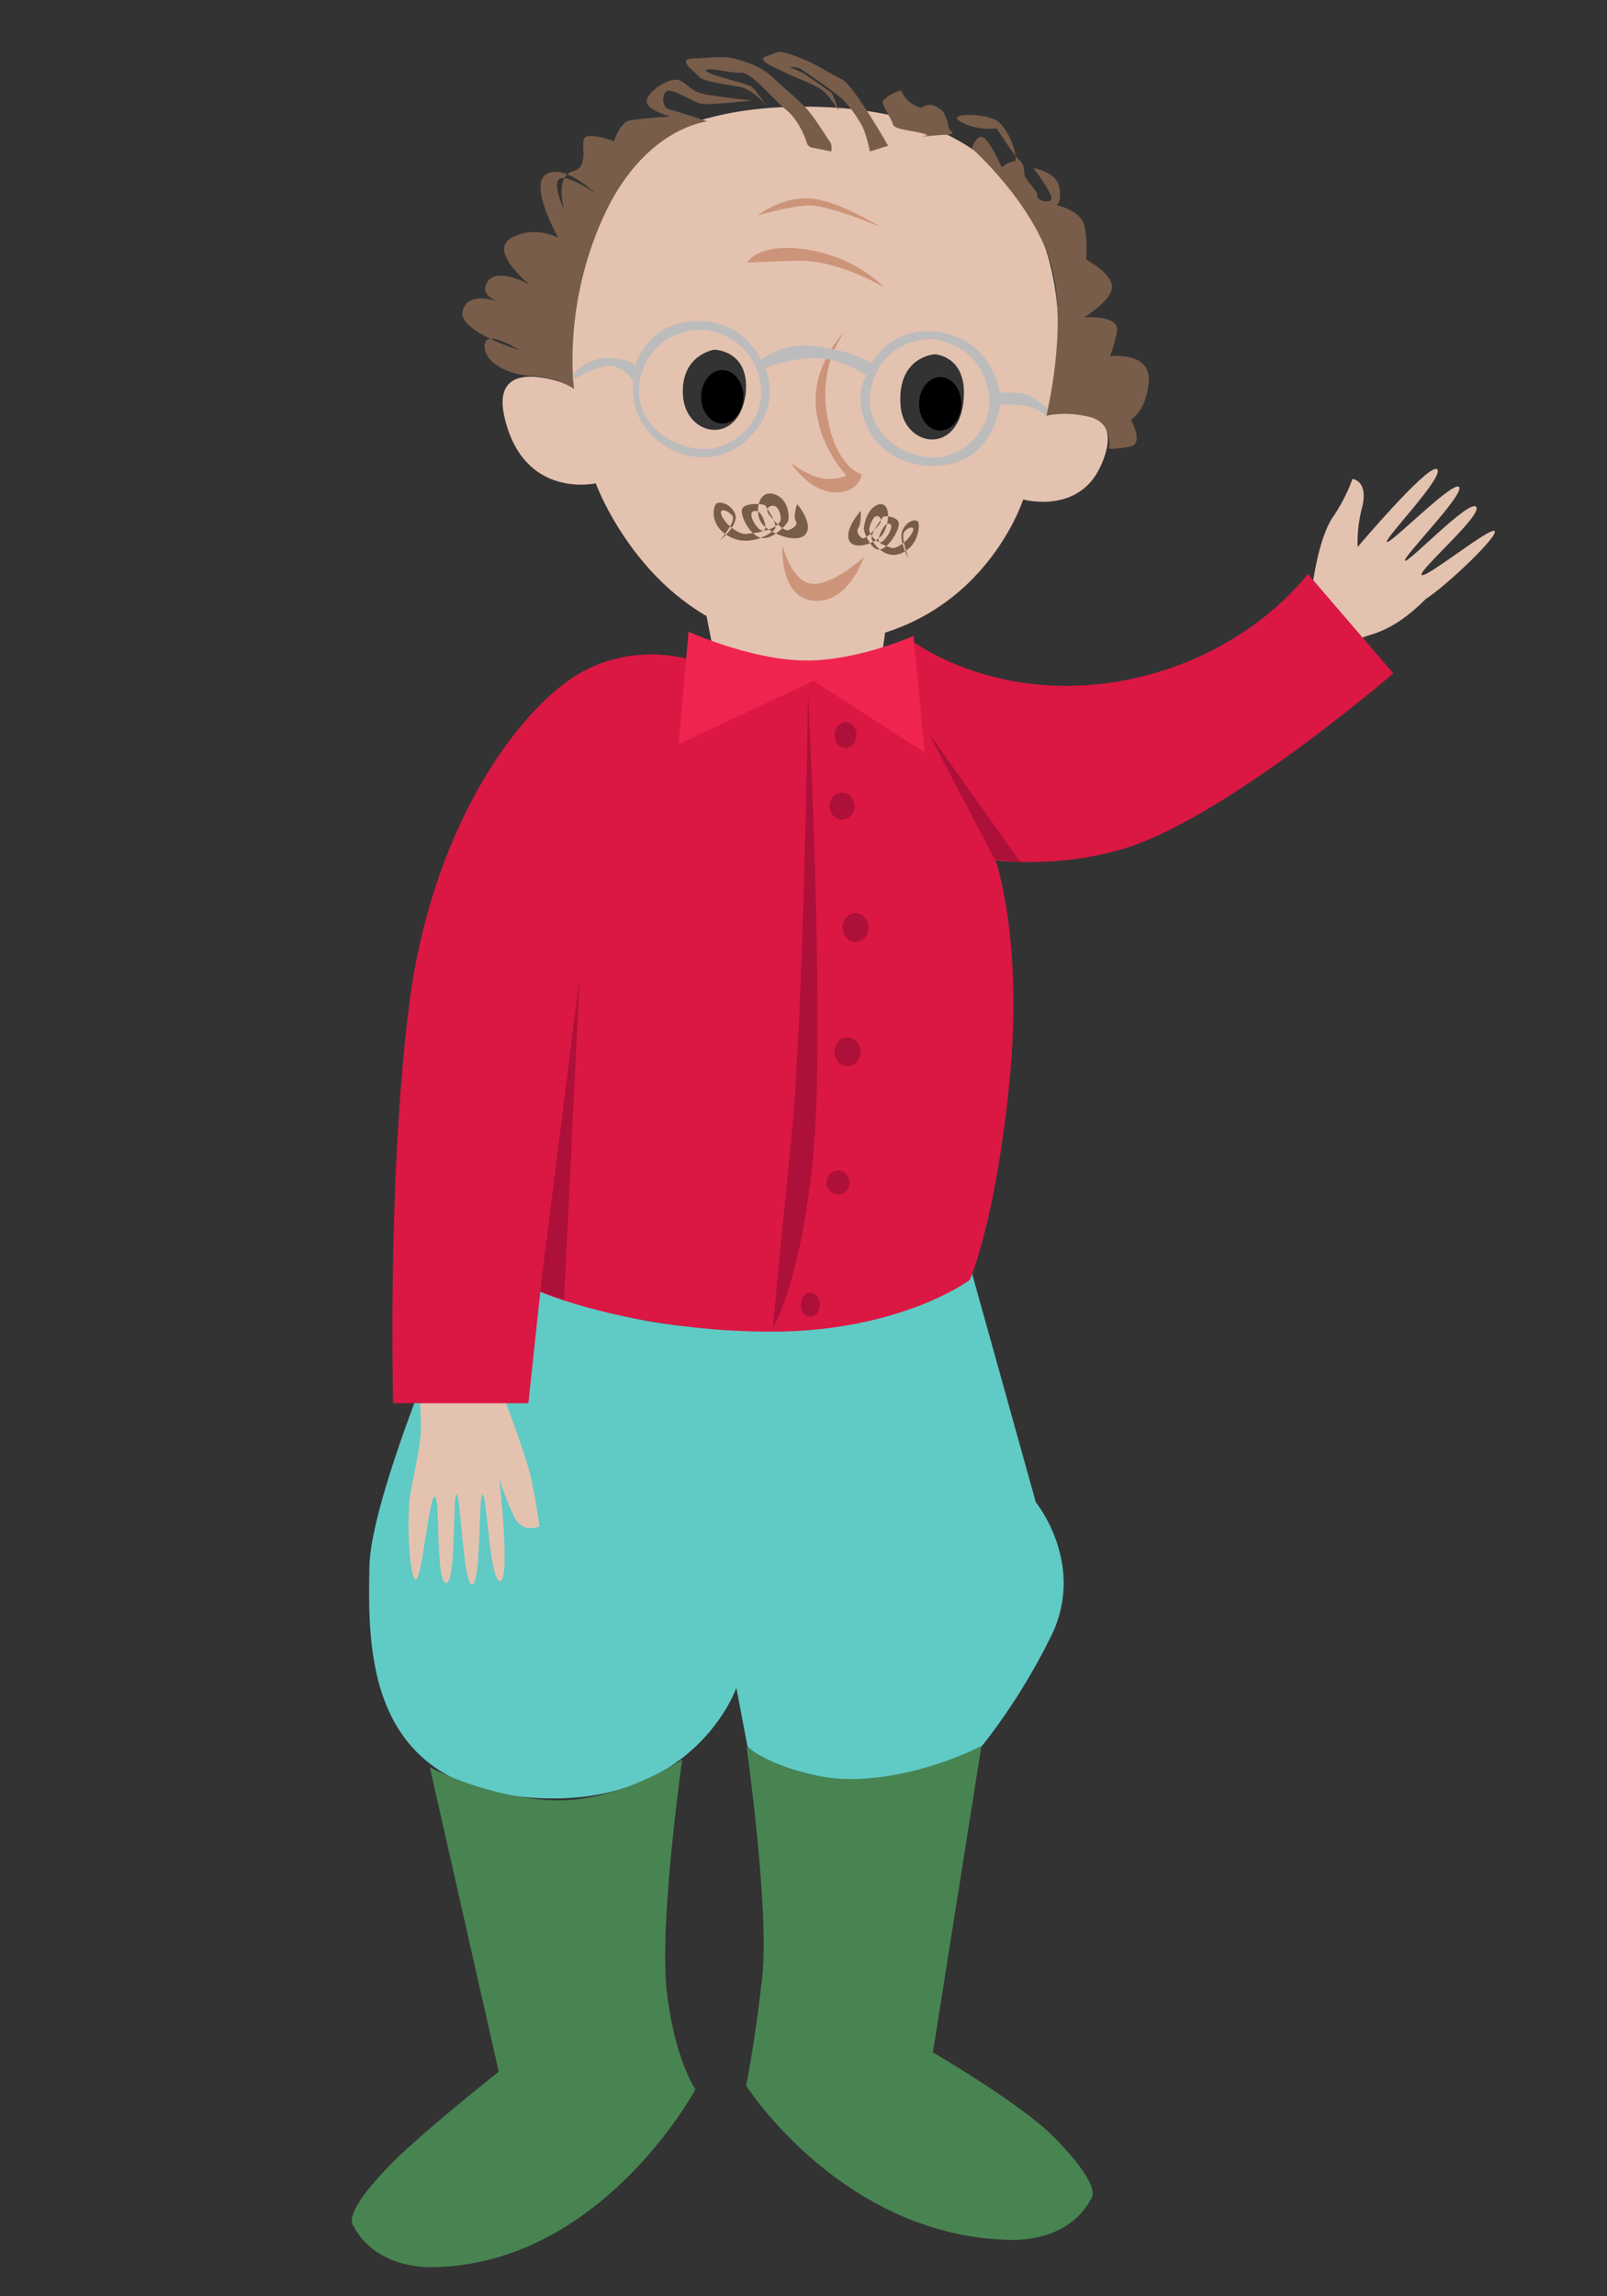<?xml version="1.0" encoding="UTF-8" standalone="no"?>
<svg
   xmlns:dc="http://purl.org/dc/elements/1.1/"
   xmlns:cc="http://creativecommons.org/ns#"
   xmlns:rdf="http://www.w3.org/1999/02/22-rdf-syntax-ns#"
   xmlns:svg="http://www.w3.org/2000/svg"
   xmlns="http://www.w3.org/2000/svg"
   xmlns:sodipodi="http://sodipodi.sourceforge.net/DTD/sodipodi-0.dtd"
   xmlns:inkscape="http://www.inkscape.org/namespaces/inkscape"
   width="350"
   height="500"
   viewBox="0 0 92.604 132.292"
   version="1.1"
   id="svgLilly"
   inkscape:version="0.92.3 (2405546, 2018-03-11)"
   sodipodi:docname="grandpa.svg">
  <rect x="0" y="0" width="92.604" height="132.292" fill="#333333" stroke="none"/>
  <defs
     id="defs2" />
  <sodipodi:namedview
     id="base"
     pagecolor="#ffffff"
     bordercolor="#666666"
     borderopacity="1.0"
     inkscape:pageopacity="0.0"
     inkscape:pageshadow="2"
     inkscape:zoom="0.69999999"
     inkscape:cx="-200.84329"
     inkscape:cy="275.03899"
     inkscape:document-units="mm"
     inkscape:current-layer="g2034"
     showgrid="false"
     inkscape:pagecheckerboard="false"
     showguides="true"
     inkscape:snap-global="false"
     inkscape:window-width="1366"
     inkscape:window-height="713"
     inkscape:window-x="0"
     inkscape:window-y="27"
     inkscape:window-maximized="1"
     units="px" />
  <g
     inkscape:label="Layer 1"
     inkscape:groupmode="layer"
     id="layer1"
     transform="translate(0,-164.708)">
    <g
       id="g979"
       transform="translate(-13.779,-3.761)">
      <g
         id="g2034"
         transform="matrix(0.82,0,0,0.82,2.645,46.554)">
        <path
           style="fill:#e4c2b0;fill-opacity:1;fill-rule:evenodd;stroke:none;stroke-width:0.277px;stroke-linecap:butt;stroke-linejoin:miter;stroke-opacity:1"
           d="m 62.656,188.998 2.375,12.227 c 0,0 1.747,1.956 4.402,2.166 2.655,0.21 5.24,-2.306 5.24,-2.306 l 1.607,-11.598 c 0,0 -1.118,-1.537 -6.358,-1.327 -5.24,0.21 -7.266,0.838 -7.266,0.838 z"
           id="path3959"
           inkscape:connector-curvature="0" />
        <path
           style="fill:#60cac5;fill-opacity:1;fill-rule:evenodd;stroke:none;stroke-width:0.277px;stroke-linecap:butt;stroke-linejoin:miter;stroke-opacity:1"
           d="m 47.045,236.631 c 0,0 8.991,6.324 19.267,5.138 10.276,-1.186 15.512,-3.853 15.512,-3.853 l 4.545,16.303 c 0,0 3.557,4.347 1.087,9.387 -2.47,5.039 -5.335,8.3 -5.335,8.3 0,0 -3.755,2.569 -9.09,1.877 -5.335,-0.692 -6.916,-2.371 -6.916,-2.371 l -0.79,-4.15 c 0,0 -2.964,8.596 -14.524,7.707 -11.56,-0.889 -11.363,-10.572 -11.264,-16.204 0.099,-5.632 7.509,-22.132 7.509,-22.132 z"
           id="path4042"
           inkscape:connector-curvature="0"
           sodipodi:nodetypes="csccsccccssc" />
        <path
           style="fill:#e4c2b0;fill-opacity:1;fill-rule:evenodd;stroke:none;stroke-width:0.277px;stroke-linecap:butt;stroke-linejoin:miter;stroke-opacity:1"
           d="m 70.486,156.175 c -21.897,-0.269 -16.821,19.592 -16.821,19.592 0,0 -5.672,-2.39 -4.644,2.174 1.318,5.854 6.423,4.693 6.423,4.693 0,0 4.199,11.56 15.562,11.264 11.363,-0.296 14.475,-10.128 14.475,-10.128 0,0 3.873,1.08 5.435,-2.322 2.223,-4.841 -3.508,-3.804 -3.508,-3.804 0,0 5.189,-20.592 -15.858,-21.441 -0.361,-0.015 -0.716,-0.024 -1.063,-0.028 z m -6.712,17.069 c 0,0 2.55,0.035 2.201,3.144 -0.524,3.668 -4.227,2.935 -4.402,0.07 -0.175,-2.865 2.201,-3.214 2.201,-3.214 z m 15.499,0.326 c 0,0 2.445,0.105 1.991,3.493 -0.524,3.668 -4.227,2.935 -4.402,0.07 -0.245,-3.423 2.41,-3.564 2.41,-3.564 z m 35.235,8.05 c -0.795,-0.105 -5.519,5.484 -5.519,5.484 0,0 -0.092,-1.227 0.293,-2.703 0.517,-1.981 -0.663,-2.075 -0.663,-2.075 0,0 -0.407,1.275 -1.378,2.688 -0.971,1.414 -1.393,4.559 -1.393,4.559 l 3.444,3.925 c 0.442,-0.28 2.028,-0.264 4.478,-2.734 1.522,-0.984 5.149,-4.453 4.84,-4.774 -0.308,-0.32 -4.888,3.398 -5.126,3.079 -0.238,-0.319 4.31,-4.214 3.832,-4.782 -0.478,-0.568 -4.794,3.995 -5,3.781 -0.205,-0.214 4.178,-4.635 3.804,-5.167 -0.374,-0.531 -4.83,4.028 -5.071,3.849 -0.241,-0.179 4.072,-4.602 3.523,-5.102 -0.017,-0.016 -0.039,-0.025 -0.064,-0.029 z m -71.415,65.533 c 0,0 0.099,1.433 0.049,2.273 -0.049,0.84 -0.346,2.223 -0.692,4.002 -0.346,1.778 -0.099,6.225 0.346,6.225 0.445,0 0.939,-5.879 1.334,-5.83 0.395,0.049 0.049,6.027 0.791,6.077 0.741,0.049 0.444,-6.225 0.741,-6.225 0.296,0 0.444,6.225 1.087,6.324 0.642,0.099 0.445,-6.274 0.741,-6.324 0.296,-0.049 0.494,6.126 1.235,6.076 0.741,-0.049 -0.05,-7.163 -0.05,-7.163 0,0 0.346,1.186 0.988,2.569 0.642,1.383 1.828,0.741 1.828,0.741 0,0 -0.198,-1.482 -0.544,-3.162 -0.346,-1.68 -1.828,-5.533 -1.828,-5.533 z"
           id="path3938"
           inkscape:connector-curvature="0" />
        <path
           style="fill:#785d4a;fill-opacity:1;fill-rule:evenodd;stroke:none;stroke-width:0.277px;stroke-linecap:butt;stroke-linejoin:miter;stroke-opacity:1"
           d="m 68.491,152.337 c -0.172,-0.015 -0.327,-1.6e-4 -0.45,0.062 -0.494,0.247 -1.038,0.247 -0.791,0.544 0.247,0.296 1.037,0.593 1.63,0.889 0.593,0.296 2.273,0.889 2.717,1.383 0.445,0.494 0.741,0.988 0.889,1.186 0.148,0.198 -0.445,-1.186 -0.445,-1.186 0,0 -1.877,-1.334 -2.075,-1.433 -0.198,-0.099 -0.889,-0.395 -0.889,-0.395 0,0 0.494,-0.05 0.791,0.148 0.296,0.198 2.223,1.482 2.865,2.075 0.642,0.593 1.235,1.532 1.482,2.026 0.247,0.494 0.494,1.679 0.494,1.679 l 1.284,-0.395 c 0,0 -2.421,-4.249 -3.211,-4.644 -0.79,-0.395 -1.976,-1.136 -2.618,-1.383 -0.482,-0.185 -1.158,-0.509 -1.675,-0.555 z m -4.257,0.357 c -0.602,-4.7e-4 -1.312,0.069 -2.022,0.1 -1.136,0.049 0.296,0.988 0.494,1.284 0.198,0.296 1.877,0.543 2.816,0.692 0.939,0.148 1.927,1.334 1.927,1.334 0,0 -0.692,-0.988 -0.988,-1.284 -0.296,-0.296 -3.26,-0.889 -3.26,-1.186 0,-0.296 1.63,0.197 2.421,0.148 0.79,-0.049 2.174,1.779 3.211,2.619 1.037,0.84 1.482,2.421 1.482,2.421 l 0.198,0.198 1.482,0.296 c 0,0 0.099,-0.445 -0.098,-0.692 -0.198,-0.247 -0.84,-1.334 -1.433,-2.075 -0.593,-0.741 -1.63,-1.531 -2.569,-2.421 -0.939,-0.889 -2.026,-1.136 -2.717,-1.334 -0.259,-0.074 -0.581,-0.1 -0.942,-0.1 z m -3.185,1.581 c -0.699,0 -2.026,0.908 -2.026,1.537 0,0.629 1.677,1.048 1.677,1.048 0,0 -2.166,0.14 -2.865,0.279 -0.699,0.14 -1.118,1.468 -1.118,1.468 0,0 -1.188,-0.489 -1.886,-0.35 -0.699,0.14 0.349,2.096 -0.978,2.445 -0.17,0.045 -0.306,0.124 -0.415,0.226 1.005,0.399 1.952,1.311 1.952,1.311 0,0 -1.395,-0.961 -2.149,-1.047 -0.435,0.803 -0.017,2.235 -0.017,2.235 0,0 -0.838,-1.746 -0.349,-2.166 0.083,-0.071 0.212,-0.087 0.366,-0.069 0.053,-0.098 0.116,-0.189 0.197,-0.264 -0.515,-0.204 -1.045,-0.277 -1.471,-0.016 -1.258,0.769 0.839,4.472 0.839,4.472 0,0 -1.607,-0.908 -3.284,0 -1.677,0.908 1.257,3.284 1.257,3.284 0,0 -2.236,-1.258 -2.935,-0.21 -0.523,0.785 0.246,1.217 0.666,1.384 -0.579,-0.185 -2.075,-0.539 -2.412,0.641 -0.217,0.76 0.858,1.48 1.945,2 0.697,-0.072 2.037,0.795 2.037,0.795 0,0 -1.024,-0.31 -2.037,-0.795 -0.231,0.024 -0.391,0.15 -0.408,0.446 -0.07,1.188 1.607,2.096 3.353,2.166 1.747,0.07 2.934,0.908 2.934,0.908 -2e-6,0 -0.838,-5.659 2.026,-12.017 2.865,-6.358 7.336,-6.777 7.336,-6.777 0,0 -2.026,-0.699 -2.655,-0.839 -0.629,-0.14 -0.559,-1.397 0,-1.328 0.559,0.07 1.607,0.769 2.166,0.908 0.559,0.14 3.633,-0.21 3.633,-0.21 0,0 -1.956,-0.21 -3.214,-0.419 -1.258,-0.21 -1.467,-1.048 -2.166,-1.048 z m 15.908,0.776 c 0.003,-0.005 -0.011,0.016 -0.123,0.016 -0.296,0 -1.235,0.543 -1.235,0.791 0,0.247 0.642,1.186 0.741,1.581 0.099,0.395 1.927,0.444 2.421,0.741 l -0.395,0.099 c 0,0 0.988,-0.099 1.778,-0.148 0.79,-0.049 0.099,-0.247 0.099,-0.494 0,-0.247 -0.148,-0.593 -0.247,-0.84 -0.099,-0.247 -0.148,-0.346 -0.642,-0.642 -0.494,-0.296 -1.037,0.099 -1.037,0.099 0,0 -0.692,-0.149 -1.136,-0.741 -0.278,-0.371 -0.228,-0.452 -0.223,-0.46 z m 4.502,1.704 c -0.603,0.035 -0.917,0.21 -0.289,0.524 1.258,0.629 2.446,0.419 2.446,0.419 0,0 0.839,1.31 1.336,1.933 -0.09,-0.703 -0.683,-2.192 -1.476,-2.562 -0.524,-0.245 -1.415,-0.349 -2.017,-0.314 z m 3.493,2.876 c 0.029,0.226 0.007,0.373 -0.078,0.373 -0.349,0 -0.908,0.419 -0.908,0.419 0,0 -0.559,-1.327 -1.118,-1.956 -0.559,-0.629 -0.978,0.629 -0.978,0.629 0,0 4.402,3.912 5.589,8.244 1.188,4.332 -0.349,10.55 -0.349,10.55 0,0 1.258,-0.349 3.004,0.07 1.747,0.419 1.397,2.236 1.397,2.236 0,0 0.419,0.07 1.467,-0.14 1.048,-0.21 0.07,-1.886 0.07,-1.886 0,0 1.118,-0.628 1.258,-2.724 0.14,-2.096 -2.725,-1.747 -2.725,-1.747 0,0 0.21,-0.419 0.489,-1.677 0.279,-1.258 -2.306,-1.048 -2.306,-1.048 0,0 1.887,-1.118 1.957,-2.096 0.07,-0.978 -1.817,-1.957 -1.817,-1.957 0,0 0.14,-1.397 -0.14,-2.445 -0.279,-1.048 -1.956,-1.397 -1.956,-1.397 0,0 0.419,-0.14 0.21,-1.258 -0.21,-1.118 -1.817,-1.327 -1.817,-1.327 0,0 0.768,0.978 1.188,1.816 0.419,0.838 -0.978,0.489 -0.908,0.14 0.07,-0.349 -0.838,-1.048 -0.908,-1.537 -0.07,-0.489 -1.11e-4,-0.629 -0.419,-1.048 -0.056,-0.056 -0.125,-0.137 -0.201,-0.233 z m -36.439,10.212 c 0.139,0.044 0.24,0.082 0.24,0.082 0,0 -0.1,-0.026 -0.24,-0.082 z m 19.116,13.504 c -0.393,0.025 -0.637,0.344 -0.736,0.744 0.247,0.016 0.448,0.063 0.482,0.123 0.019,0.033 0.078,0.125 0.136,0.216 0.051,-0.147 0.225,-0.231 0.432,-0.216 0.333,0.025 0.506,0.568 0.506,0.951 0,0.116 -0.086,0.238 -0.211,0.351 0.111,0.103 0.221,0.193 0.326,0.266 0.208,-0.204 0.357,-0.395 0.392,-0.481 0.099,-0.247 0.099,-1.556 -0.963,-1.902 -0.133,-0.043 -0.254,-0.059 -0.364,-0.052 z m 0.935,2.435 c -0.134,0.131 -0.292,0.263 -0.465,0.38 0.76,0.353 1.681,0.493 2.067,0.077 0.642,-0.692 -0.544,-2.125 -0.544,-2.125 l -0.037,0.012 c 0,0 -0.284,0.84 -0.086,1.149 0.198,0.309 -0.234,0.556 -0.543,0.654 -0.092,0.029 -0.234,-0.038 -0.392,-0.149 z m -0.465,0.38 c -0.09,-0.042 -0.177,-0.086 -0.261,-0.133 -0.177,0.137 -0.449,0.303 -0.785,0.432 3.82e-4,9e-5 7e-4,4.4e-4 0.001,5.4e-4 0.338,0.085 0.714,-0.075 1.045,-0.299 z m -1.046,0.299 c -0.198,-0.05 -0.389,-0.17 -0.561,-0.329 -0.164,0.018 -0.323,0.034 -0.451,0.058 -0.264,0.049 -0.674,-0.141 -1.041,-0.433 -0.119,0.177 -0.26,0.341 -0.393,0.482 0.063,0.042 0.128,0.085 0.199,0.124 0.803,0.443 1.628,0.335 2.247,0.098 z m -2.446,-0.223 c -0.024,-0.016 -0.049,-0.032 -0.072,-0.048 -0.197,0.268 -0.371,0.469 -0.371,0.469 0,0 0.207,-0.171 0.443,-0.421 z m -0.072,-0.048 c 0.119,-0.161 0.245,-0.345 0.348,-0.526 -0.239,-0.211 -0.45,-0.464 -0.571,-0.721 -0.321,-0.679 0.47,-0.408 0.741,-0.012 0.103,0.15 -0.002,0.437 -0.17,0.734 0.038,0.033 0.078,0.061 0.117,0.092 0.206,-0.305 0.346,-0.64 0.251,-0.925 -0.247,-0.741 -1.062,-0.939 -1.309,-0.791 -0.23,0.138 -0.522,1.346 0.593,2.149 z m 1.957,-0.058 c 0.28,-0.03 0.571,-0.068 0.739,-0.168 -0.022,4.8e-4 -0.047,0.005 -0.066,0.003 -0.395,-0.037 -1.124,-1.26 -0.605,-1.383 0.106,-0.025 0.201,-0.008 0.286,0.038 -0.01,-0.182 0.006,-0.364 0.048,-0.532 -0.461,-0.03 -1.093,0.049 -1.173,0.37 -0.092,0.37 0.258,1.196 0.772,1.671 z m 0.354,-1.51 c 0.012,0.23 0.064,0.459 0.159,0.654 0.072,0.148 0.202,0.296 0.368,0.437 -0.025,-0.32 -0.2,-0.917 -0.527,-1.09 z m 0.527,1.09 c 4.93e-4,0.006 0.002,0.015 0.003,0.021 0.006,0.103 -0.051,0.176 -0.144,0.231 0.107,-0.003 0.234,-0.03 0.371,-0.079 -0.082,-0.056 -0.159,-0.113 -0.23,-0.172 z m 0.23,0.172 c 0.075,0.05 0.154,0.098 0.236,0.144 0.079,-0.061 0.142,-0.117 0.179,-0.16 0.045,-0.053 0.058,-0.13 0.052,-0.22 -0.143,0.097 -0.307,0.179 -0.467,0.236 z m 0.467,-0.236 c 0.063,-0.042 0.119,-0.086 0.17,-0.133 -0.103,-0.096 -0.202,-0.199 -0.295,-0.3 0.069,0.158 0.117,0.309 0.125,0.433 z m -0.125,-0.433 c -0.127,-0.294 -0.305,-0.584 -0.433,-0.786 -0.031,0.089 -0.017,0.201 0.062,0.327 0.068,0.108 0.207,0.279 0.371,0.458 z m 7.543,-1.119 c -0.045,-1.3e-4 -0.092,0.006 -0.144,0.018 -0.821,0.193 -1.08,1.493 -1.059,1.752 0.007,0.09 0.075,0.301 0.182,0.533 0.089,-0.058 0.185,-0.131 0.284,-0.218 -0.066,-0.13 -0.103,-0.263 -0.08,-0.378 0.076,-0.38 0.306,-0.895 0.547,-0.872 0.15,0.014 0.256,0.123 0.264,0.275 0.059,-0.082 0.12,-0.165 0.139,-0.195 0.036,-0.055 0.188,-0.072 0.366,-0.053 0.01,-0.469 -0.134,-0.859 -0.499,-0.86 z m 0.499,0.86 c -0.004,0.173 -0.03,0.356 -0.073,0.535 0.07,-0.034 0.141,-0.039 0.212,0.002 0.343,0.196 -0.415,1.307 -0.702,1.288 -0.014,-8.6e-4 -0.031,-0.009 -0.045,-0.012 0.1,0.122 0.298,0.201 0.49,0.271 0.458,-0.399 0.87,-1.17 0.878,-1.55 0.007,-0.331 -0.426,-0.497 -0.759,-0.532 z m -0.119,2.082 c -0.154,0.134 -0.312,0.226 -0.463,0.247 0.392,0.322 0.956,0.545 1.612,0.219 0.059,-0.029 0.113,-0.062 0.166,-0.095 -0.066,-0.159 -0.134,-0.342 -0.184,-0.534 -0.318,0.238 -0.647,0.369 -0.824,0.283 -0.086,-0.042 -0.196,-0.08 -0.308,-0.121 z m 1.132,-0.162 c 0.034,-0.025 0.068,-0.048 0.101,-0.076 -0.061,-0.319 -0.079,-0.617 0.024,-0.752 0.271,-0.354 0.885,-0.512 0.523,0.117 -0.137,0.238 -0.336,0.46 -0.547,0.635 0.039,0.202 0.092,0.388 0.146,0.569 0.946,-0.641 0.977,-1.878 0.842,-2.047 -0.146,-0.182 -0.763,-0.101 -1.084,0.6 -0.124,0.269 -0.091,0.621 -0.005,0.954 z m 0.247,0.493 c -0.021,0.014 -0.042,0.027 -0.064,0.041 0.118,0.281 0.231,0.48 0.231,0.48 0,0 -0.082,-0.236 -0.167,-0.52 z m -1.842,-0.084 c -0.213,-0.175 -0.373,-0.378 -0.472,-0.54 -0.069,0.035 -0.139,0.066 -0.211,0.095 0.19,0.27 0.425,0.481 0.682,0.445 3.35e-4,-5e-5 7.45e-4,4e-5 0.001,0 z m -0.683,-0.445 c -0.1,-0.141 -0.186,-0.294 -0.255,-0.443 -0.133,0.087 -0.248,0.134 -0.307,0.092 -0.199,-0.142 -0.457,-0.448 -0.256,-0.727 0.201,-0.279 0.165,-1.152 0.165,-1.152 l -0.024,-0.017 c 0,0 -1.124,1.255 -0.805,2.032 0.192,0.467 0.873,0.458 1.481,0.215 z m 0.211,-0.095 c 0.067,-0.034 0.133,-0.07 0.196,-0.11 -0.101,-0.079 -0.2,-0.182 -0.282,-0.297 -0.021,0.086 -0.03,0.165 -0.009,0.222 0.018,0.048 0.051,0.113 0.095,0.185 z m -0.086,-0.407 c 0.031,-0.126 0.095,-0.273 0.179,-0.427 -0.089,0.091 -0.18,0.183 -0.276,0.267 0.028,0.054 0.06,0.107 0.097,0.159 z m 0.179,-0.427 c 0.147,-0.151 0.279,-0.296 0.347,-0.391 0.081,-0.114 0.113,-0.224 0.108,-0.317 -0.129,0.18 -0.307,0.438 -0.455,0.708 z m 0.103,0.724 c 0.088,0.068 0.173,0.114 0.249,0.131 -0.056,-0.068 -0.082,-0.149 -0.057,-0.25 0.002,-0.006 0.005,-0.015 0.007,-0.021 -0.062,0.049 -0.128,0.096 -0.198,0.14 z m 0.198,-0.14 c 0.145,-0.115 0.266,-0.244 0.346,-0.38 0.105,-0.18 0.186,-0.399 0.24,-0.625 -0.265,0.128 -0.505,0.692 -0.586,1.006 z"
           id="path3961"
           inkscape:connector-curvature="0" />
        <path
           style="fill:#cc9479;fill-opacity:1;fill-rule:evenodd;stroke:none;stroke-width:0.277px;stroke-linecap:butt;stroke-linejoin:miter;stroke-opacity:1"
           d="m 70.25,162.603 c -1.84,-0.019 -3.437,1.209 -3.437,1.209 0,0 2.131,-0.629 3.528,-0.699 1.397,-0.07 5.1,1.502 5.1,1.502 0,0 -2.83,-1.782 -4.821,-1.991 -0.124,-0.013 -0.248,-0.02 -0.371,-0.021 z m -1.599,3.495 c -2.064,0.063 -2.571,1.032 -2.571,1.032 0,0 0.454,-0.035 3.423,-0.14 2.969,-0.105 6.218,1.887 6.218,1.887 0,0 -1.886,-2.096 -5.38,-2.655 -0.655,-0.105 -1.214,-0.138 -1.691,-0.124 z m 4.311,5.853 c 0,0 -2.166,2.096 -2.061,5.03 0.105,2.934 2.096,5.031 2.096,5.031 0,0 0.28,0.175 -0.978,0.314 -1.258,0.14 -2.899,-1.153 -2.899,-1.153 0,0 1.293,1.991 3.039,2.096 1.747,0.105 1.991,-1.257 1.991,-1.257 0,0 -1.817,-0.419 -2.446,-4.122 -0.629,-3.703 1.258,-5.938 1.258,-5.938 z m -4.402,15.021 c 0,0 -0.244,3.703 2.201,3.913 2.445,0.21 3.528,-3.074 3.528,-3.074 0,0 -2.096,1.956 -3.598,1.886 -1.502,-0.07 -2.131,-2.725 -2.131,-2.725 z"
           id="path3989"
           inkscape:connector-curvature="0" />
        <path
           style="fill:#bdbcbc;fill-opacity:1;fill-rule:evenodd;stroke:none;stroke-width:0.277px;stroke-linecap:butt;stroke-linejoin:miter;stroke-opacity:1"
           d="m 62.771,171.235 c -3.766,-0.07 -4.552,3.161 -4.552,3.161 0,0 -0.244,-0.524 -1.886,-0.559 -1.642,-0.035 -2.515,1.188 -2.515,1.188 l 0.035,0.349 c 0,0 1.223,-0.803 2.306,-0.978 1.083,-0.175 1.921,1.013 1.921,1.013 0,0 -0.245,1.502 0.594,2.935 1.39,2.375 4.996,3.493 7.406,1.222 2.585,-2.341 1.257,-5.03 1.257,-5.03 0,0 1.432,-0.629 3.353,-0.699 1.921,-0.07 3.773,1.222 3.773,1.222 0,0 -0.76,1.049 -0.21,2.935 0.489,1.677 2.211,3.664 5.484,3.388 3.679,-0.309 4.122,-4.262 4.122,-4.262 0,0 0.279,-0.07 1.502,0.035 1.223,0.105 1.747,0.768 1.747,0.768 l 0.07,-0.559 c 0,0 -0.838,-0.768 -1.502,-0.978 -0.664,-0.21 -1.817,-0.105 -1.817,-0.105 0,0 -0.524,-3.843 -4.471,-4.297 -3.249,-0.384 -4.541,2.201 -4.541,2.201 0,0 -1.432,-0.873 -3.913,-1.188 -2.48,-0.314 -3.877,0.978 -3.877,0.978 0,0 -1.048,-2.515 -3.913,-2.724 -0.128,-0.009 -0.252,-0.015 -0.374,-0.017 z m 0.149,0.607 c 0.099,-2.7e-4 0.155,0.003 0.155,0.003 0,0 2.585,0.244 3.598,2.585 1.013,2.341 -9.1e-5,4.681 -2.41,5.589 -2.41,0.908 -6.567,-1.293 -5.659,-4.856 0.795,-3.118 3.622,-3.32 4.316,-3.322 z m 16.128,0.665 c 0.097,-2.7e-4 0.151,0.003 0.151,0.003 0,0 2.523,0.243 3.512,2.565 0.989,2.322 1.01e-4,4.644 -2.353,5.546 -2.353,0.901 -6.41,-1.282 -5.524,-4.818 0.776,-3.093 3.535,-3.295 4.213,-3.297 z"
           id="path3998"
           inkscape:connector-curvature="0" />
        <path
           style="fill:#db1744;fill-opacity:1;fill-rule:evenodd;stroke:none;stroke-width:0.277px;stroke-linecap:butt;stroke-linejoin:miter;stroke-opacity:1"
           d="m 50.709,247.266 h -9.502 c 0,0 -0.419,-15.79 1.118,-27.946 1.537,-12.157 7.266,-20.121 11.318,-22.916 4.052,-2.795 8.384,-1.397 8.384,-1.397 0,0 3.773,1.537 7.965,1.118 4.192,-0.419 7.546,-2.515 7.546,-2.515 0,0 5.729,4.471 14.672,2.934 8.943,-1.537 13.275,-7.546 13.275,-7.546 l 6.008,6.987 c 0,0 -12.227,10.55 -19.353,12.436 -4.471,1.258 -8.594,0.699 -8.594,0.699 0,0 1.956,5.589 0.978,15.51 -0.978,9.921 -2.795,13.973 -2.795,13.973 0,0 -5.03,3.773 -14.532,3.633 -9.502,-0.14 -15.65,-2.795 -15.65,-2.795 z"
           id="path4019"
           inkscape:connector-curvature="0"
           sodipodi:nodetypes="ccsccscsccccscscc" />
        <path
           style="fill:#ef2550;fill-opacity:1;fill-rule:evenodd;stroke:none;stroke-width:0.277px;stroke-linecap:butt;stroke-linejoin:miter;stroke-opacity:1"
           d="m 61.965,193.057 -0.692,7.904 9.485,-4.446 7.806,5.039 -0.79,-8.201 c 0,0 -4.149,1.863 -7.921,1.723 -3.773,-0.14 -7.888,-2.019 -7.888,-2.019 z"
           id="path4021"
           inkscape:connector-curvature="0" />
        <path
           style="fill:#ad1038;fill-opacity:1;fill-rule:evenodd;stroke:none;stroke-width:0.277px;stroke-linecap:butt;stroke-linejoin:miter;stroke-opacity:1"
           d="m 70.363,197.503 c 0,0 -0.296,22.528 -1.186,31.321 -0.889,8.794 -1.284,13.141 -1.284,13.141 0,0 2.075,-3.458 2.865,-12.548 0.79,-9.09 -0.396,-31.914 -0.396,-31.914 z m 2.648,1.905 a 0.769,0.908 0 0 0 -0.077,0.003 0.769,0.908 0 0 0 -0.704,0.979 0.769,0.908 0 0 0 0.828,0.832 l -0.062,-0.906 0.063,0.906 a 0.769,0.908 0 0 0 0.703,-0.98 0.769,0.908 0 0 0 -0.752,-0.834 z m 5.784,0.698 4.681,8.943 1.817,0.21 z m -6.027,4.262 a 0.873,0.943 0 0 0 -0.088,0.003 0.873,0.943 0 0 0 -0.799,1.017 0.873,0.943 0 0 0 0.941,0.863 l -0.07,-0.94 0.071,0.94 a 0.873,0.943 0 0 0 0.799,-1.017 0.873,0.943 0 0 0 -0.854,-0.866 z m 0.944,8.454 a 0.908,1.013 0 0 0 -0.091,0.003 0.908,1.013 0 0 0 -0.832,1.092 0.908,1.013 0 0 0 0.979,0.928 l -0.073,-1.01 0.075,1.009 a 0.908,1.013 0 0 0 0.831,-1.092 0.908,1.013 0 0 0 -0.888,-0.93 z m -19.405,4.541 -2.767,22.034 1.68,0.593 z m 18.846,4.193 a 0.908,1.013 0 0 0 -0.091,0.003 0.908,1.013 0 0 0 -0.832,1.091 0.908,1.013 0 0 0 0.979,0.928 l -0.073,-1.01 0.074,1.01 a 0.908,1.013 0 0 0 0.831,-1.093 0.908,1.013 0 0 0 -0.888,-0.93 z m -0.666,9.362 a 0.803,0.838 0 0 0 -0.08,0.003 0.803,0.838 0 0 0 -0.736,0.903 0.803,0.838 0 0 0 0.866,0.768 l -0.064,-0.836 0.065,0.836 a 0.803,0.838 0 0 0 0.735,-0.904 0.803,0.838 0 0 0 -0.786,-0.77 z m -1.959,8.594 a 0.664,0.838 0 0 0 -0.066,0.003 0.664,0.838 0 0 0 -0.607,0.904 0.664,0.838 0 0 0 0.715,0.767 l -0.053,-0.835 0.055,0.835 a 0.664,0.838 0 0 0 0.607,-0.904 0.664,0.838 0 0 0 -0.649,-0.769 z"
           id="path4023"
           inkscape:connector-curvature="0" />
        <path
           style="fill:#488452;fill-opacity:1;fill-rule:evenodd;stroke:none;stroke-width:0.277px;stroke-linecap:butt;stroke-linejoin:miter;stroke-opacity:1"
           d="m 82.547,271.338 c 0,0 -3.952,2.124 -8.596,2.322 -4.644,0.198 -7.904,-2.223 -7.904,-2.223 0,0 1.63,11.461 1.087,16.253 -0.543,4.792 -1.124,7.514 -1.124,7.514 -3e-6,0 6.874,10.799 18.878,10.848 4.199,-0.099 5.335,-2.865 5.335,-2.865 0,0 1.087,-0.642 -2.618,-4.397 -2.282,-2.313 -8.467,-5.913 -8.467,-5.913 z m -21.026,0.961 c 0,0 -4.496,3.063 -9.14,2.865 -4.644,-0.198 -8.596,-2.322 -8.596,-2.322 l 4.841,21.392 c 0,0 -5.277,4.159 -7.559,6.472 -3.705,3.755 -2.619,4.397 -2.619,4.397 0,0 1.137,2.767 5.336,2.865 12.005,-0.049 18.662,-12.494 18.662,-12.494 0,0 -1.47,-2.129 -2.013,-6.921 -0.543,-4.792 1.087,-16.253 1.087,-16.253 z"
           id="path4044"
           inkscape:connector-curvature="0" />
        <path
           style="opacity:1;fill:#000000;fill-opacity:1;stroke:none;stroke-width:0.277;stroke-opacity:1"
           d="m 64.364,174.68 a 1.482,1.877 0 0 0 -0.149,0.006 1.482,1.877 0 0 0 -1.357,2.023 1.482,1.877 0 0 0 1.597,1.719 l -0.119,-1.871 0.122,1.871 a 1.482,1.877 0 0 0 1.356,-2.024 1.482,1.877 0 0 0 -1.449,-1.724 z m 15.314,0.494 a 1.482,1.877 0 0 0 -0.148,0.006 1.482,1.877 0 0 0 -1.357,2.023 1.482,1.877 0 0 0 1.597,1.719 l -0.119,-1.871 0.122,1.871 a 1.482,1.877 0 0 0 1.356,-2.024 1.482,1.877 0 0 0 -1.45,-1.724 z"
           id="path4080"
           inkscape:connector-curvature="0" />
      </g>
    </g>
    <g
       id="g961"
       transform="translate(81.265,-14.174)" />
    <rect
       style="opacity:1;fill:#ffffff;fill-opacity:1;stroke:none;stroke-width:1;stroke-miterlimit:4;stroke-dasharray:none;stroke-opacity:1"
       id="rect995"
       width="95.682"
       height="137.377"
       x="294.511"
       y="60.008"
       ry="3.92" />
  </g>
</svg>
